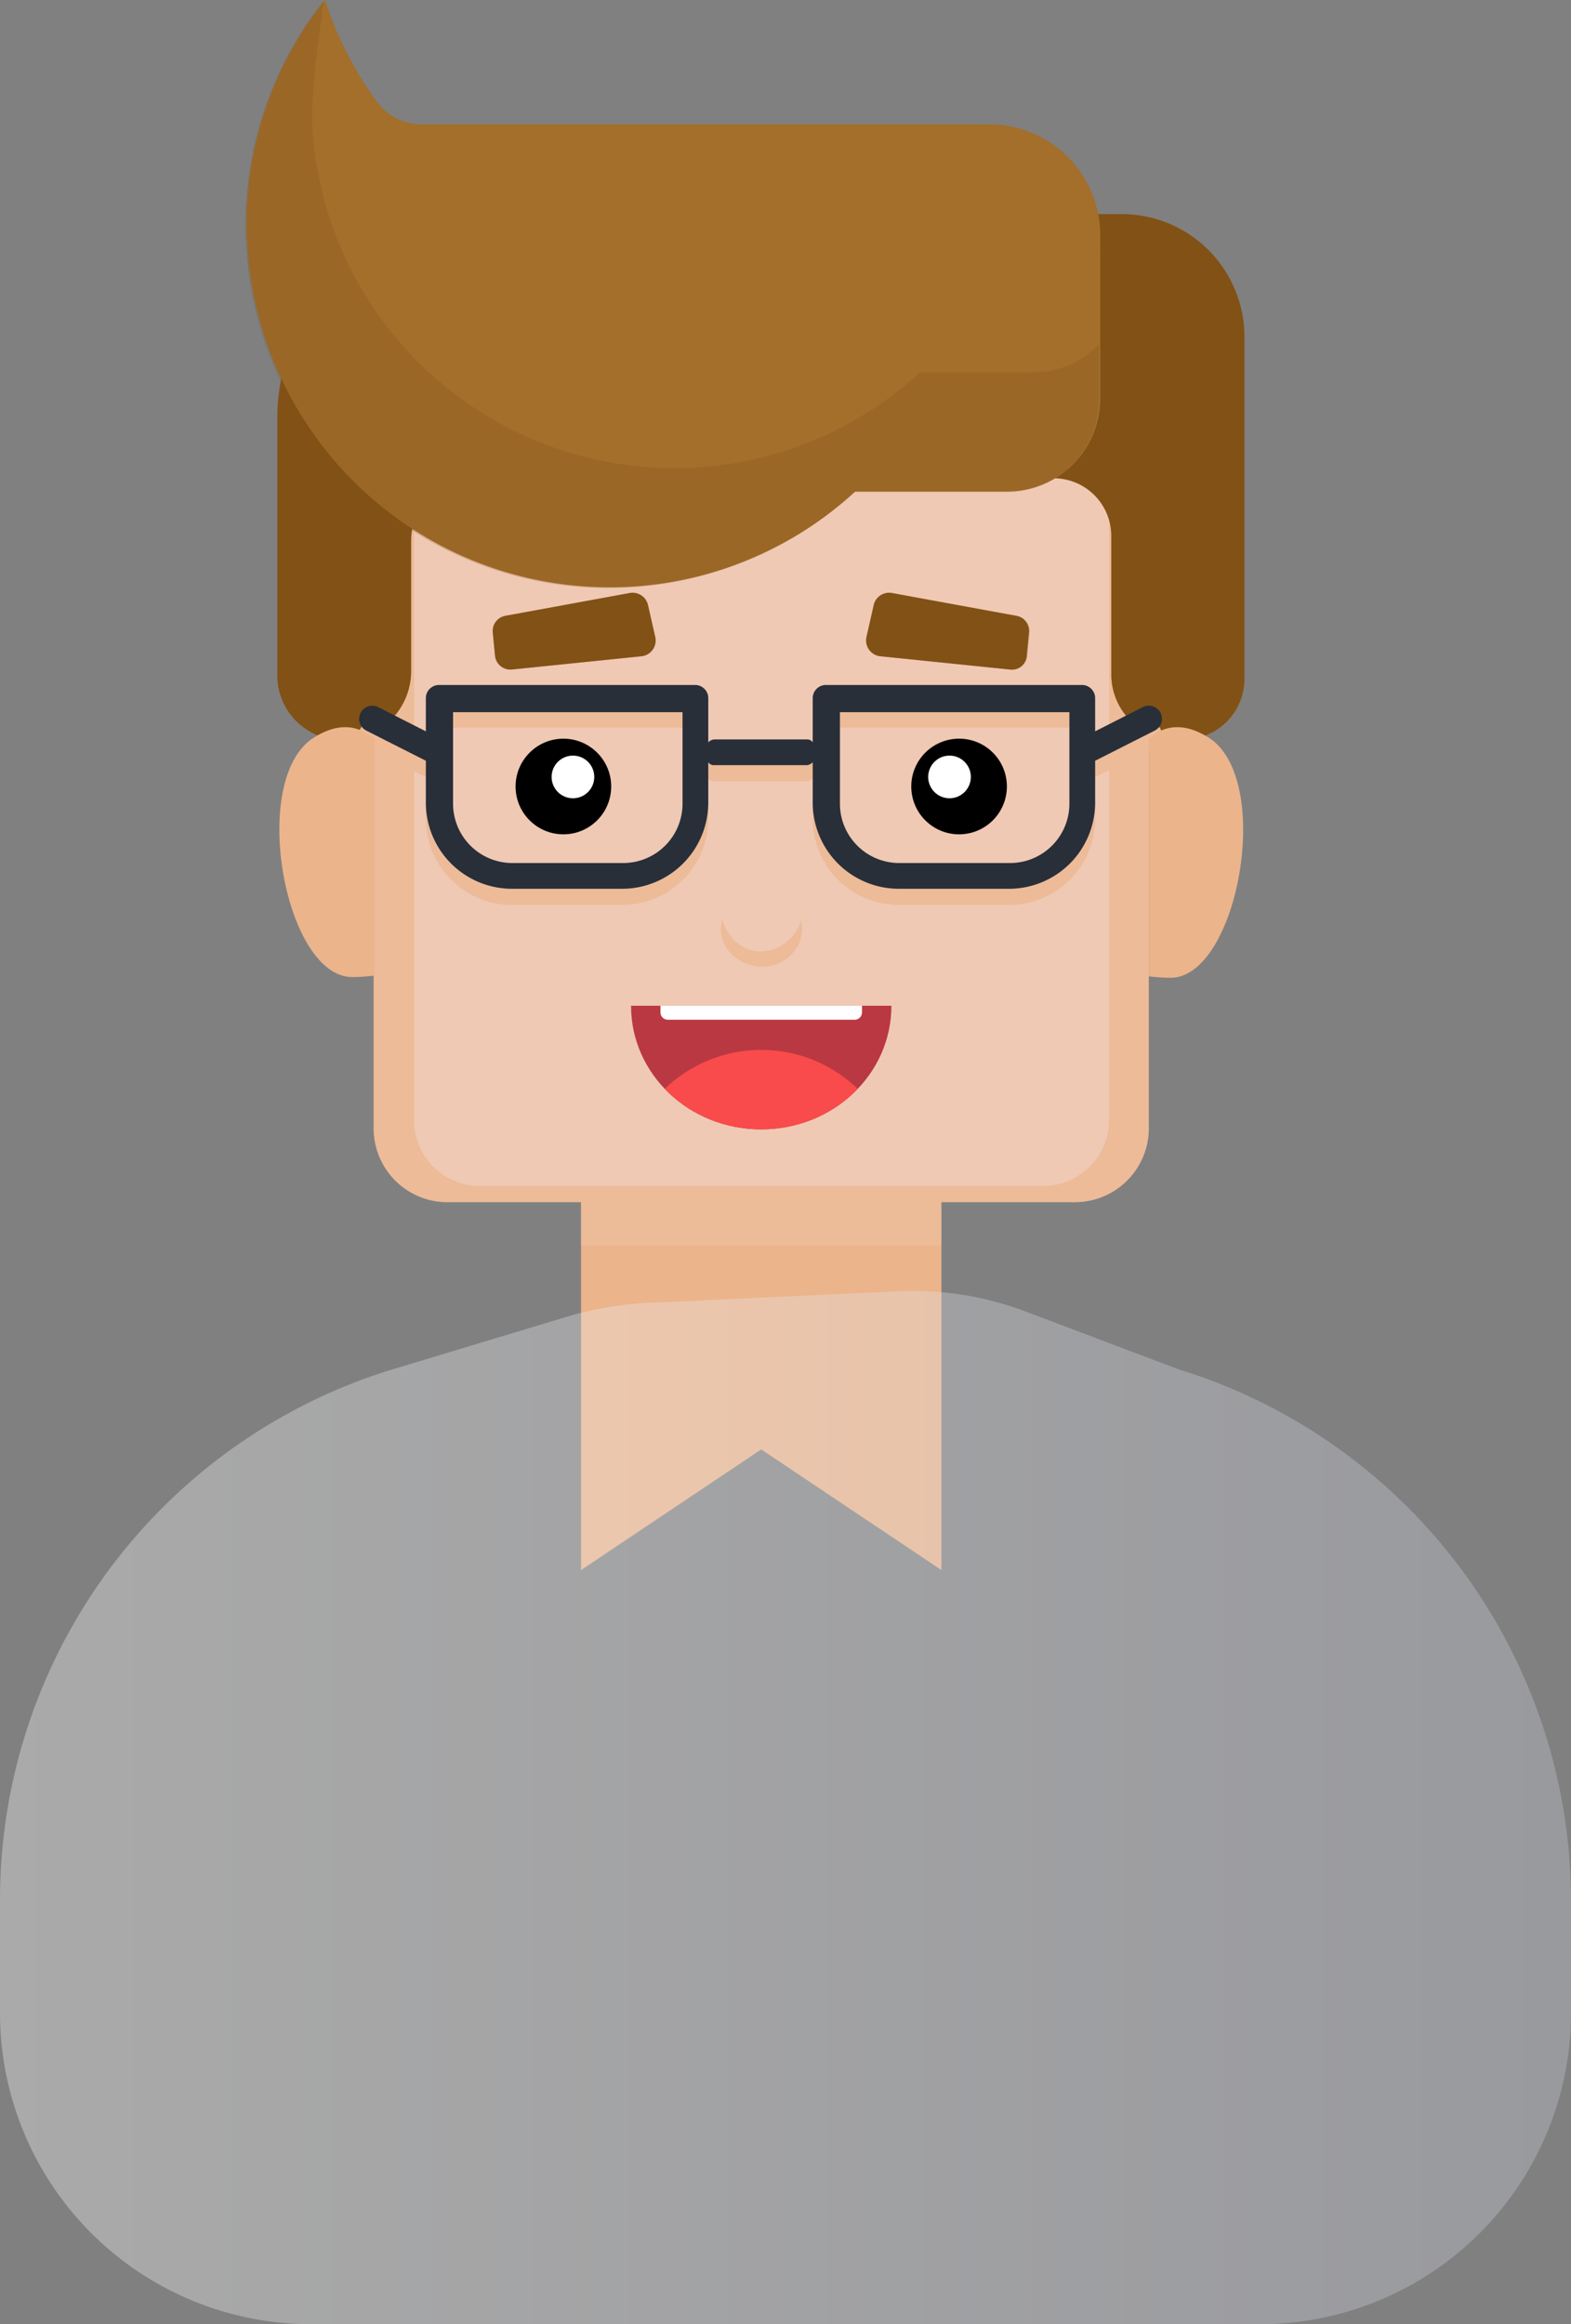 <svg xmlns="http://www.w3.org/2000/svg" xmlns:xlink="http://www.w3.org/1999/xlink" width="213.6" height="315.9" viewBox="0 0 213.6 315.9">
  <rect x="0" y="0" width="213.6" height="315.9" fill="#808080" stroke="none"/>
  <defs>
    <clipPath id="clip-path">
      <path id="Path_140" data-name="Path 140" d="M238.881,249.61c0,9.3,7.9,16.8,17.7,16.8s17.7-7.5,17.7-16.8Z" fill="none"/>
    </clipPath>
    <linearGradient id="linear-gradient" y1="-1.034" x2="1" y2="-1.034" gradientUnits="objectBoundingBox">
      <stop offset="0" stop-color="#fff"/>
      <stop offset="1" stop-color="#cccfdb"/>
    </linearGradient>
  </defs>
  <g id="person" transform="translate(-153.081 -112.91)">
    <g id="Group_31" data-name="Group 31">
      <path id="Path_121" data-name="Path 121" d="M281.081,326.31l-24.5-16.4-24.5,16.4v-56.7h49Z" fill="#ebb48b"/>
      <rect id="Rectangle_8" data-name="Rectangle 8" width="49" height="12.6" transform="translate(232.081 269.61)" fill="#efc6ab" opacity="0.4" style="isolation: isolate"/>
      <path id="Path_122" data-name="Path 122" d="M299.181,276.31h-85.3a10.029,10.029,0,0,1-10-10v-92.9a5.378,5.378,0,0,1,5.4-5.4h94.6a5.378,5.378,0,0,1,5.4,5.4v92.9A10.051,10.051,0,0,1,299.181,276.31Z" fill="#edbb98"/>
      <path id="Path_123" data-name="Path 123" d="M294.881,274.11h-76.5a8.963,8.963,0,0,1-9-9v-94.5a4.8,4.8,0,0,1,4.8-4.8h84.9a4.8,4.8,0,0,1,4.8,4.8v94.5A9.026,9.026,0,0,1,294.881,274.11Z" fill="#efc9b4"/>
      <g id="Group_15" data-name="Group 15">
        <path id="Path_124" data-name="Path 124" d="M305.681,142.01h-17.2a6.7,6.7,0,0,0-6.7,6.7v29.2h14.5a7.853,7.853,0,0,1,7.9,7.9v18.8a8.813,8.813,0,0,0,8.8,8.8h1.1a8.237,8.237,0,0,0,8.2-8.2v-46.6A16.688,16.688,0,0,0,305.681,142.01Z" fill="#825115"/>
        <path id="Path_125" data-name="Path 125" d="M320.081,208.21h-1.1a8.813,8.813,0,0,1-8.8-8.8v-18.8a7.853,7.853,0,0,0-7.9-7.9h-14.5v-29.2a7.721,7.721,0,0,1,.2-1.5,6.825,6.825,0,0,0-6.2,6.7v29.2h14.5a7.853,7.853,0,0,1,7.9,7.9v18.8a8.813,8.813,0,0,0,8.8,8.8h1.1a8.221,8.221,0,0,0,7.7-5.4A4.954,4.954,0,0,1,320.081,208.21Z" fill="#825115" opacity="0.24" style="isolation: isolate"/>
        <path id="Path_126" data-name="Path 126" d="M218.481,142.01h5.6a7.341,7.341,0,0,1,7.3,7.3v28.1a.645.645,0,0,1-.6.6h-13.4a8.386,8.386,0,0,0-8.4,8.4v17.7a9.389,9.389,0,0,1-9.4,9.4h0a8.813,8.813,0,0,1-8.8-8.8v-35A27.827,27.827,0,0,1,218.481,142.01Z" fill="#825115"/>
        <path id="Path_127" data-name="Path 127" d="M227.081,142.71v27.3a.645.645,0,0,1-.6.6h-13.4a8.386,8.386,0,0,0-8.4,8.4v17.7a9.389,9.389,0,0,1-9.4,9.4h0a9.331,9.331,0,0,1-4.4-1.2,8.818,8.818,0,0,0,8.7,8.6,9.389,9.389,0,0,0,9.4-9.4v-17.7a8.386,8.386,0,0,1,8.4-8.4h13.4a.645.645,0,0,0,.6-.6v-28.1A7.189,7.189,0,0,0,227.081,142.71Z" fill="#825115" opacity="0.24" style="isolation: isolate"/>
      </g>
      <path id="Path_128" data-name="Path 128" d="M287.681,129.81h-77.3a7.39,7.39,0,0,1-6-3,48.1,48.1,0,0,1-7.1-13.9,48.933,48.933,0,0,0-10.5,34,49.328,49.328,0,0,0,82.6,32.8h20.7a12.611,12.611,0,0,0,12.6-12.6v-22.6A15.117,15.117,0,0,0,287.681,129.81Z" fill="#a36f2b"/>
      <g id="Group_16" data-name="Group 16" opacity="0.49">
        <path id="Path_129" data-name="Path 129" d="M186.581,145.81c.5-11.7,4.4-25,10.6-32.9A49.654,49.654,0,0,0,186.581,145.81Z" fill="#a36f2b"/>
        <path id="Path_130" data-name="Path 130" d="M287.681,129.81h-77.3a7.39,7.39,0,0,1-6-3,48.1,48.1,0,0,1-7.1-13.9c1.6,5,1.4,12.3,7.1,18.8a7.991,7.991,0,0,0,6,3h77.3a14.937,14.937,0,0,1,14.9,14.9v-4.9A15,15,0,0,0,287.681,129.81Z" fill="#a36f2b"/>
      </g>
      <path id="Path_131" data-name="Path 131" d="M293.481,163.51h-15.3a49.328,49.328,0,0,1-82.6-32.8c-.4-5.9,1.6-17.5,1.5-17.7a48.933,48.933,0,0,0-10.5,34,49.328,49.328,0,0,0,82.6,32.8h20.7a12.611,12.611,0,0,0,12.6-12.6v-7.5A12.215,12.215,0,0,1,293.481,163.51Z" fill="#825115" opacity="0.24" style="isolation: isolate"/>
      <path id="Path_132" data-name="Path 132" d="M310.881,212.01a1.794,1.794,0,0,0-2.4-.8l-6.5,3.3v-4.5a1.792,1.792,0,0,0-1.8-1.8h-34.8a1.793,1.793,0,0,0-1.8,1.8v6a.909.909,0,0,0-.8-.4h-12.6a1.234,1.234,0,0,0-.8.4v-6a1.793,1.793,0,0,0-1.8-1.8h-34.8a1.793,1.793,0,0,0-1.8,1.8v4.5l-6.5-3.3a1.789,1.789,0,1,0-1.6,3.2l8.1,4.1v5.7a11.715,11.715,0,0,0,11.7,11.7h15a11.715,11.715,0,0,0,11.7-11.7v-5.5a.91.91,0,0,0,.8.4h12.6a1.234,1.234,0,0,0,.8-.4v5.5a11.715,11.715,0,0,0,11.7,11.7h15a11.715,11.715,0,0,0,11.7-11.7v-5.7l8.1-4.1A1.854,1.854,0,0,0,310.881,212.01Zm-65,12.2a8.066,8.066,0,0,1-8.1,8.1h-15a8.066,8.066,0,0,1-8.1-8.1v-12.4h31.2v12.4Zm52.6,0a8.066,8.066,0,0,1-8.1,8.1h-15a8.066,8.066,0,0,1-8.1-8.1v-12.4h31.2Z" fill="#edbb98"/>
      <path id="Path_133" data-name="Path 133" d="M310.881,209.81a1.794,1.794,0,0,0-2.4-.8l-6.5,3.3v-4.5a1.793,1.793,0,0,0-1.8-1.8h-34.8a1.793,1.793,0,0,0-1.8,1.8v6a.909.909,0,0,0-.8-.4h-12.6a1.234,1.234,0,0,0-.8.4v-6a1.793,1.793,0,0,0-1.8-1.8h-34.8a1.793,1.793,0,0,0-1.8,1.8v4.5l-6.5-3.3a1.789,1.789,0,0,0-1.6,3.2l8.1,4.1v5.7a11.715,11.715,0,0,0,11.7,11.7h15a11.715,11.715,0,0,0,11.7-11.7v-5.5a.909.909,0,0,0,.8.4h12.6a1.234,1.234,0,0,0,.8-.4v5.5a11.715,11.715,0,0,0,11.7,11.7h15a11.715,11.715,0,0,0,11.7-11.7v-5.7l8.1-4.1A1.794,1.794,0,0,0,310.881,209.81Zm-65,12.3a8.066,8.066,0,0,1-8.1,8.1h-15a8.066,8.066,0,0,1-8.1-8.1v-12.4h31.2v12.4Zm52.6,0a8.066,8.066,0,0,1-8.1,8.1h-15a8.066,8.066,0,0,1-8.1-8.1v-12.4h31.2Z" fill="#282f39"/>
      <g id="Group_21" data-name="Group 21">
        <g id="Group_18" data-name="Group 18">
          <path id="Path_134" data-name="Path 134" d="M290.381,203.91l-17.6-1.8a2.161,2.161,0,0,1-1.9-2.6l1-4.4a2.155,2.155,0,0,1,2.5-1.6l16.9,3.1a2.1,2.1,0,0,1,1.7,2.3l-.3,3.1A2.01,2.01,0,0,1,290.381,203.91Z" fill="#825115"/>
          <path id="Path_135" data-name="Path 135" d="M291.381,196.61l-1-.2v.2l-.3,3.1a2.117,2.117,0,0,1-2.3,1.9l-16.8-1.7a2.1,2.1,0,0,0,1.9,2.2l17.6,1.8a2.061,2.061,0,0,0,2.3-1.9l.3-3.1A2.1,2.1,0,0,0,291.381,196.61Z" fill="#825115" opacity="0.24" style="isolation: isolate"/>
          <g id="Group_17" data-name="Group 17">
            <path id="Path_136" data-name="Path 136" d="M289.981,219.81a6.5,6.5,0,1,1-6.5-6.5A6.487,6.487,0,0,1,289.981,219.81Z"/>
            <circle id="Ellipse_3" data-name="Ellipse 3" cx="2.9" cy="2.9" r="2.9" transform="translate(279.281 215.61)" fill="#fff"/>
          </g>
        </g>
        <g id="Group_20" data-name="Group 20">
          <path id="Path_137" data-name="Path 137" d="M222.681,203.91l17.6-1.8a2.161,2.161,0,0,0,1.9-2.6l-1-4.4a2.155,2.155,0,0,0-2.5-1.6l-16.9,3.1a2.1,2.1,0,0,0-1.7,2.3l.3,3.1A2.117,2.117,0,0,0,222.681,203.91Z" fill="#825115"/>
          <path id="Path_138" data-name="Path 138" d="M221.781,196.61l1-.2v.2l.3,3.1a2.117,2.117,0,0,0,2.3,1.9l16.8-1.7a2.1,2.1,0,0,1-1.9,2.2l-17.6,1.8a2.061,2.061,0,0,1-2.3-1.9l-.3-3.1A2.1,2.1,0,0,1,221.781,196.61Z" fill="#825115" opacity="0.24" style="isolation: isolate"/>
          <g id="Group_19" data-name="Group 19">
            <circle id="Ellipse_4" data-name="Ellipse 4" cx="6.5" cy="6.5" r="6.5" transform="translate(223.181 213.31)"/>
            <circle id="Ellipse_5" data-name="Ellipse 5" cx="2.9" cy="2.9" r="2.9" transform="translate(228.081 215.61)" fill="#fff"/>
          </g>
        </g>
      </g>
      <path id="Path_139" data-name="Path 139" d="M238.881,249.61c0,9.3,7.9,16.8,17.7,16.8s17.7-7.5,17.7-16.8Z" fill="#ba3842"/>
      <g id="Group_26" data-name="Group 26">
        <g id="Group_23" data-name="Group 23">
          <g id="Group_22" data-name="Group 22" clip-path="url(#clip-path)">
            <circle id="Ellipse_6" data-name="Ellipse 6" cx="18.9" cy="18.9" r="18.9" transform="translate(237.681 255.61)" fill="#f94b4b"/>
          </g>
        </g>
        <g id="Group_25" data-name="Group 25">
          <g id="Group_24" data-name="Group 24" clip-path="url(#clip-path)">
            <path id="Path_141" data-name="Path 141" d="M269.281,251.51h-25.4a1,1,0,0,1-1-1v-8.4a1,1,0,0,1,1-1h25.4a1,1,0,0,1,1,1v8.4A1,1,0,0,1,269.281,251.51Z" fill="#fff"/>
          </g>
        </g>
      </g>
      <g id="Group_29" data-name="Group 29">
        <g id="Group_27" data-name="Group 27">
          <path id="Path_143" data-name="Path 143" d="M317.481,213.21c-3.6-2.3-6.3-1.6-8.2.1v32.3a26.605,26.605,0,0,0,3,.2C321.381,245.71,326.281,218.91,317.481,213.21Z" fill="#ebb48b"/>
          <path id="Path_144" data-name="Path 144" d="M314.581,218.71c-2.3-1.5-4.1-1-5.3,0v20.8a11.482,11.482,0,0,0,1.9.1C317.081,239.71,320.281,222.41,314.581,218.71Z" fill="#ebb48b" opacity="0.4" style="isolation: isolate"/>
        </g>
        <g id="Group_28" data-name="Group 28">
          <path id="Path_145" data-name="Path 145" d="M203.881,213.31c-1.9-1.7-4.6-2.4-8.2-.1-8.8,5.7-3.9,32.5,5.3,32.5a26.606,26.606,0,0,0,3-.2v-32.2Z" fill="#ebb48b"/>
          <path id="Path_146" data-name="Path 146" d="M203.881,218.71c-1.3-1.1-3-1.5-5.3,0-5.7,3.7-2.5,21,3.4,21,.7,0,1.3-.1,1.9-.1v-20.9Z" fill="#ebb48b" opacity="0.4" style="isolation: isolate"/>
        </g>
      </g>
      <g id="Group_30" data-name="Group 30">
        <path id="Path_147" data-name="Path 147" d="M261.981,238.01a4.873,4.873,0,0,1-1,4.3,5.5,5.5,0,0,1-4.3,2,6.059,6.059,0,0,1-4.4-2,4.725,4.725,0,0,1-1-4.4,6.217,6.217,0,0,0,2.1,3.2,4.979,4.979,0,0,0,3.2,1.1,5.386,5.386,0,0,0,3.2-1.1A5.668,5.668,0,0,0,261.981,238.01Z" fill="#edbb98"/>
      </g>
    </g>
    <path id="Path_148" data-name="Path 148" d="M191.381,305.51a75.184,75.184,0,0,1,14.8-6.4l24.2-7.3a46.259,46.259,0,0,1,10.4-1.8l34.6-1.6a43.03,43.03,0,0,1,17,2.7l20.9,7.9a75.628,75.628,0,0,1,53.4,72.4v15.1a42.315,42.315,0,0,1-42.3,42.3h-129a42.315,42.315,0,0,1-42.3-42.3v-15.1A75.412,75.412,0,0,1,191.381,305.51Z" opacity="0.333" fill="url(#linear-gradient)" style="isolation: isolate"/>
  </g>
</svg>
